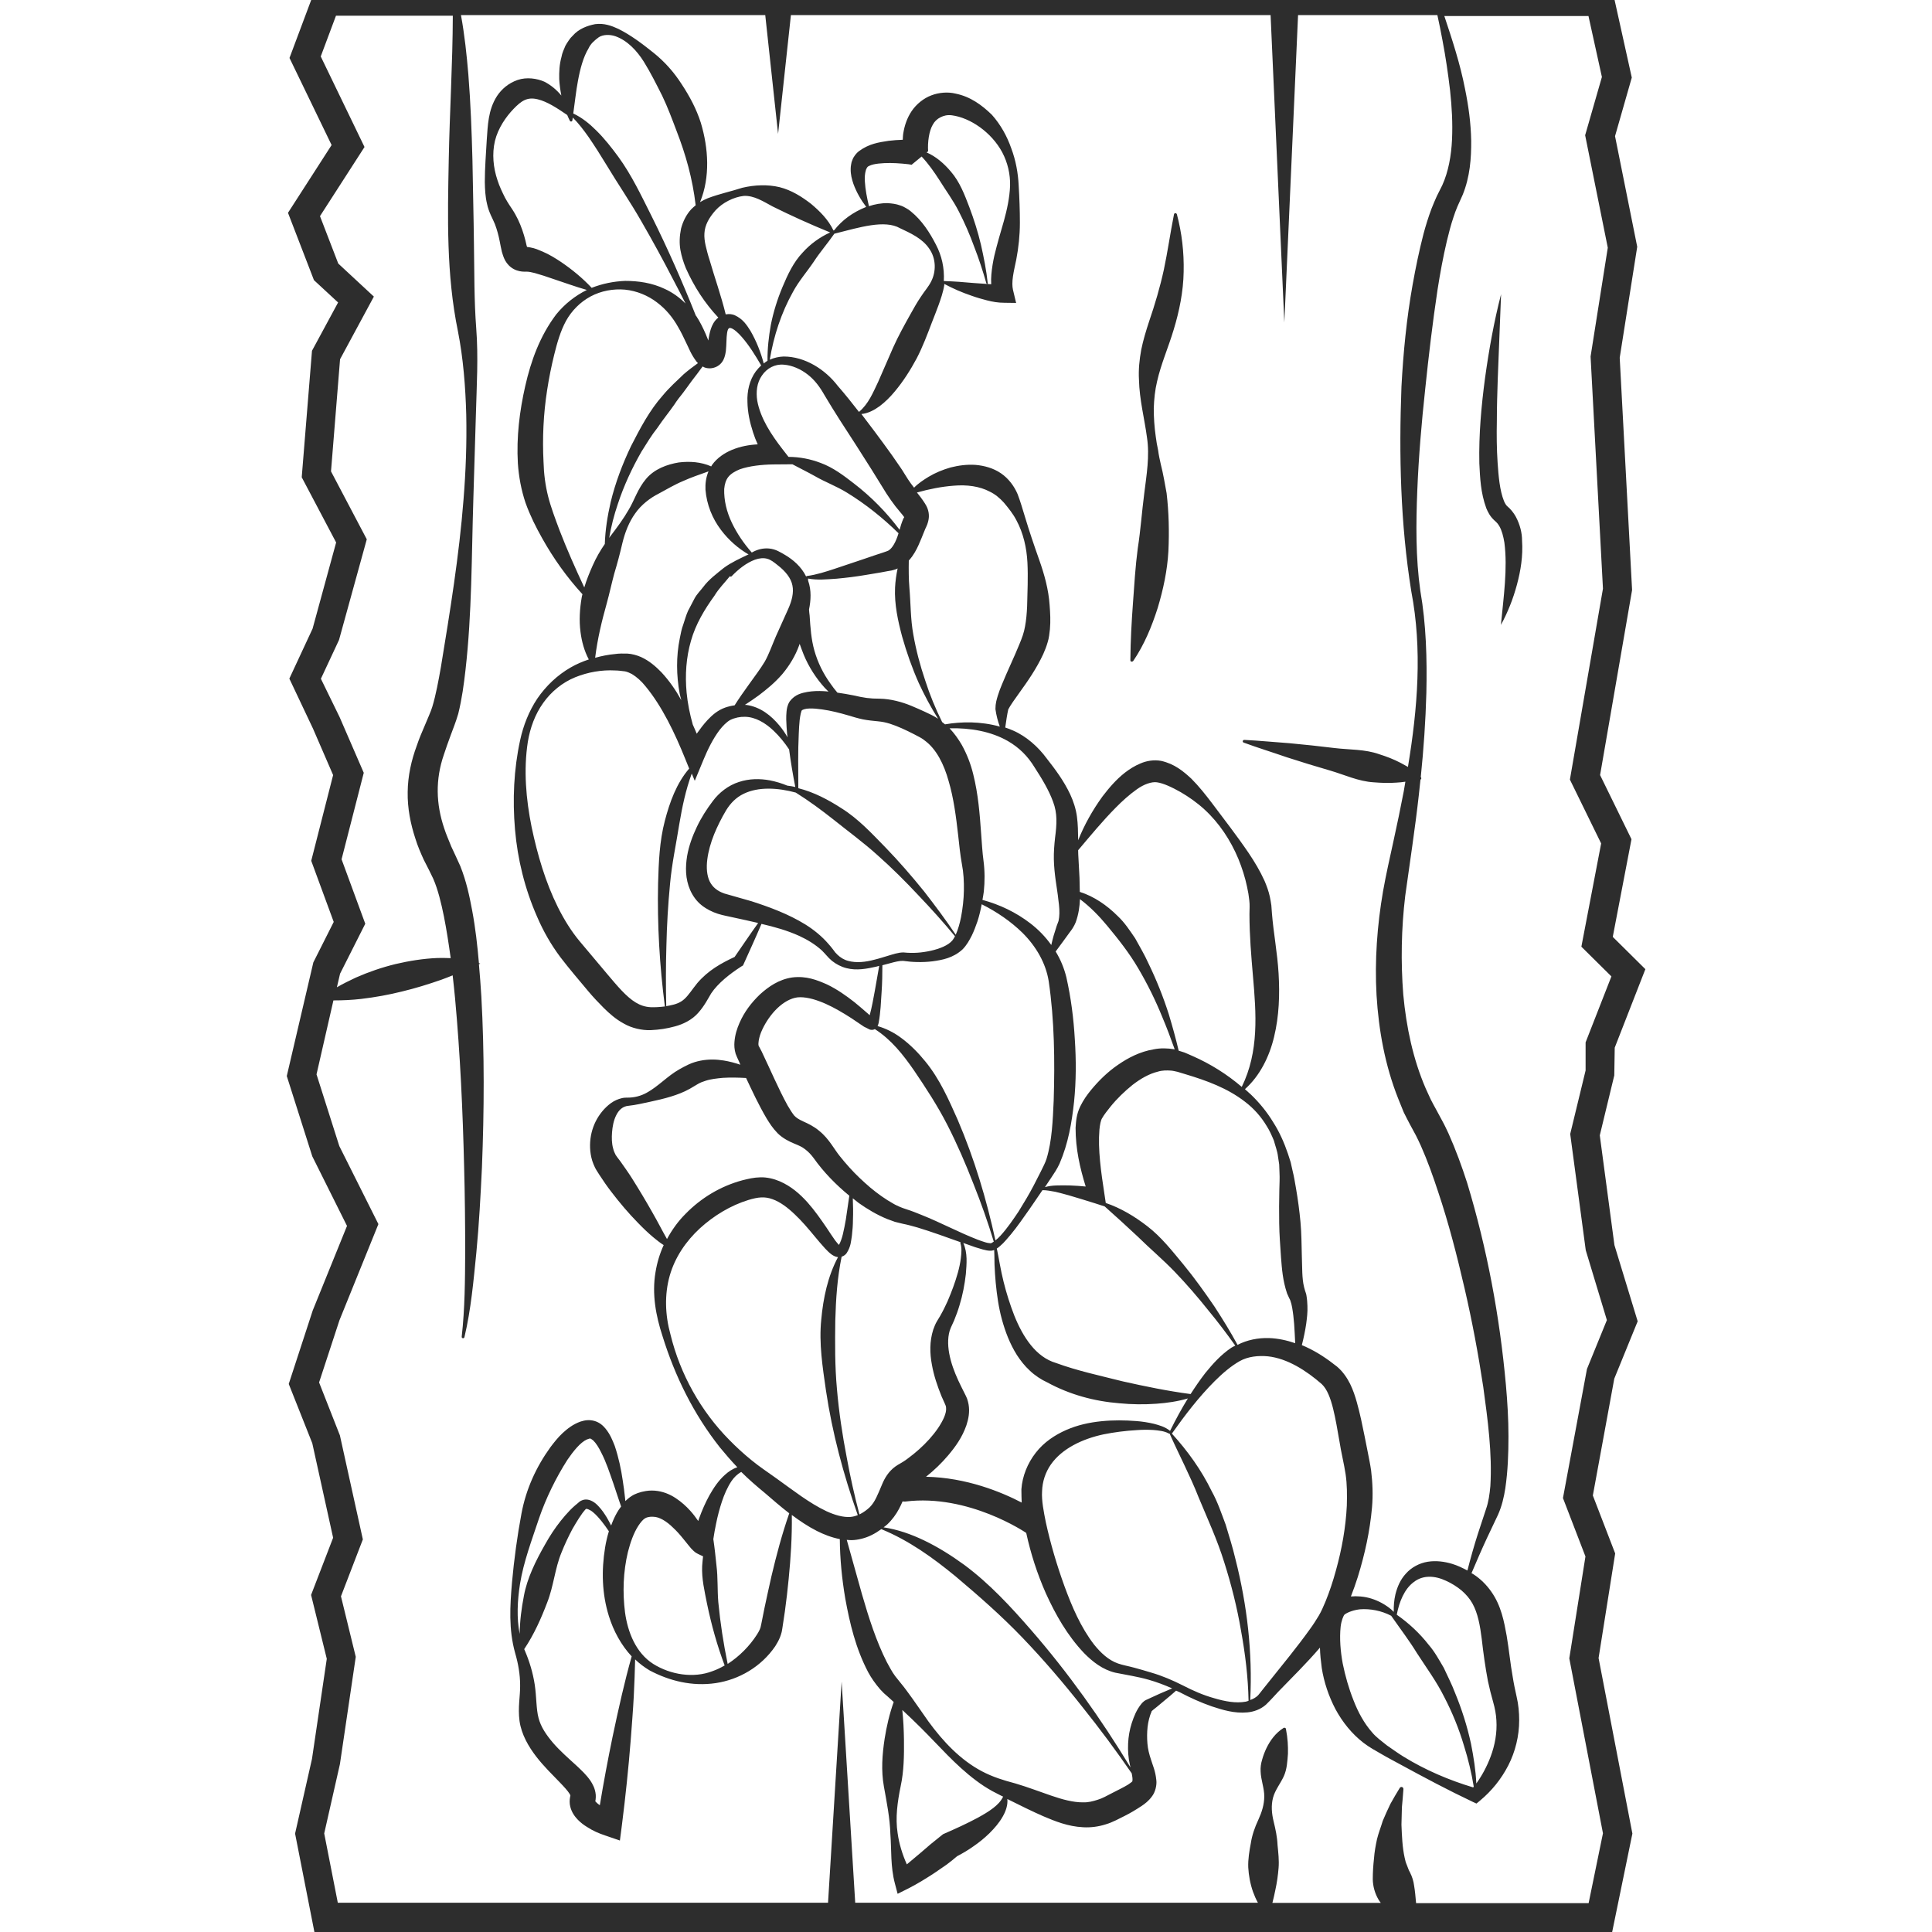<?xml version="1.0" encoding="utf-8"?>
<!-- Generator: Adobe Illustrator 24.1.2, SVG Export Plug-In . SVG Version: 6.00 Build 0)  -->
<svg version="1.1" id="Layer_1" xmlns="http://www.w3.org/2000/svg" xmlns:xlink="http://www.w3.org/1999/xlink" x="0px" y="0px"
	 viewBox="0 0 128 128" style="enable-background:new 0 0 128 128;" xml:space="preserve">
<style type="text/css">
	.st0{fill:#2D2D2D;}
</style>
<g>
	<path class="st0" d="M108.5,87.54l-1.54-5.05l-0.97-7.27l0.96-3.97l0.03-1.84l2.03-5.2l-2.16-2.14l1.24-6.47l-2.08-4.25l2.12-12.26
		l-0.82-15.39l1.16-7.35L107,9.02l1.11-3.88l-1.33-6H20.94l-1.76,4.7l2.79,5.77l-2.89,4.49l1.72,4.46l1.6,1.48l-1.73,3.2l-0.68,8.38
		l2.28,4.32l-1.56,5.71l-1.54,3.31l1.57,3.32l1.33,3.07l-1.45,5.68l1.49,4.05l-1.35,2.68L19,71.29l1.69,5.32l2.3,4.61l-2.27,5.6
		l-1.59,4.87l1.56,3.93l1.38,6.26l-1.46,3.79l1.04,4.23l-0.98,6.63l-1.12,4.95l1.28,6.52h85.98l1.34-6.52l-2.24-11.63l1.1-6.93
		l-1.48-3.84l1.42-7.74L108.5,87.54z M21.26,44.97l1.2-2.57l1.84-6.67l-2.37-4.5l0.6-7.43l2.24-4.15l-2.36-2.19l-1.21-3.14
		l2.95-4.58l-2.9-6l1.01-2.7H30c-0.01,3.19-0.21,6.37-0.27,9.58c-0.07,3.75-0.17,7.54,0.61,11.33c0.35,1.78,0.5,3.67,0.55,5.53
		c0.04,1.87-0.03,3.74-0.18,5.61c-0.29,3.73-0.9,7.45-1.5,11.11c-0.16,0.9-0.33,1.84-0.57,2.63l-0.09,0.26l-0.13,0.32l-0.27,0.64
		c-0.19,0.44-0.38,0.88-0.54,1.36c-0.35,0.94-0.59,1.99-0.6,3.06c-0.02,1.07,0.19,2.12,0.51,3.09c0.15,0.49,0.35,0.95,0.56,1.41
		c0.22,0.43,0.48,0.93,0.62,1.24c0.32,0.73,0.53,1.62,0.71,2.5c0.18,0.91,0.32,1.83,0.45,2.77c-0.3-0.01-0.6-0.02-0.88-0.01
		c-0.95,0.04-1.87,0.19-2.77,0.4c-0.9,0.22-1.78,0.52-2.64,0.9c-0.42,0.2-0.84,0.4-1.25,0.64l0.21-0.9l1.67-3.31l-1.57-4.27
		l1.47-5.73l-1.6-3.69L21.26,44.97z M105.14,90.7l-1.59,8.55l1.49,3.87l-1.07,6.75l2.23,11.59l-0.95,4.63H93.82
		c-0.04-0.43-0.07-0.8-0.13-1.15c-0.04-0.32-0.13-0.6-0.28-0.9c-0.09-0.14-0.13-0.31-0.2-0.47c-0.07-0.16-0.12-0.33-0.15-0.5
		c-0.15-0.68-0.18-1.42-0.21-2.18l0.03-1.16c0.04-0.39,0.07-0.78,0.1-1.19l0-0.01c0-0.05-0.02-0.09-0.06-0.12
		c-0.06-0.04-0.14-0.02-0.18,0.04c-0.21,0.34-0.42,0.7-0.62,1.06c-0.18,0.37-0.35,0.75-0.51,1.13c-0.12,0.4-0.28,0.8-0.38,1.21
		c-0.09,0.42-0.17,0.85-0.2,1.29c-0.05,0.44-0.08,0.9-0.08,1.37c0.01,0.47,0.14,0.94,0.39,1.36c0.04,0.07,0.09,0.13,0.14,0.2H84.3
		c0.07-0.28,0.14-0.56,0.19-0.83c0.11-0.5,0.18-0.99,0.22-1.49c0.04-0.5-0.02-1.01-0.07-1.52c-0.02-0.51-0.13-1.03-0.26-1.56
		c-0.13-0.53-0.17-1.06-0.04-1.56c0.13-0.51,0.51-0.97,0.72-1.44c0.21-0.47,0.23-0.98,0.27-1.48c0.01-0.52-0.01-1-0.13-1.62l0-0.01
		c0-0.01-0.01-0.03-0.01-0.04c-0.03-0.05-0.1-0.07-0.15-0.04c-0.54,0.34-0.89,0.84-1.13,1.33c-0.12,0.25-0.22,0.51-0.29,0.77
		c-0.08,0.26-0.12,0.53-0.1,0.8c0.02,0.55,0.25,1.12,0.24,1.64c0,0.53-0.16,1.04-0.39,1.54c-0.24,0.51-0.42,1.03-0.5,1.56
		c-0.1,0.53-0.19,1.06-0.17,1.6c0.03,0.54,0.13,1.09,0.32,1.63c0.09,0.24,0.19,0.48,0.32,0.71H56.66l-0.9-14.65l-0.9,14.65H22.38
		l-0.9-4.59l1.04-4.59l1.05-7.11l-0.98-4.01l1.45-3.77l-1.52-6.89l-1.38-3.51l1.35-4.12l2.58-6.37l-2.59-5.17l-1.51-4.75l1.12-4.9
		c0.63,0,1.25-0.03,1.85-0.1c0.92-0.11,1.81-0.27,2.69-0.49c0.88-0.21,1.75-0.48,2.61-0.78c0.25-0.09,0.5-0.19,0.75-0.29
		c0.06,0.51,0.11,1.02,0.16,1.53c0.34,3.7,0.51,7.44,0.6,11.18c0.05,1.87,0.07,3.74,0.07,5.62c-0.01,1.87-0.02,3.75-0.23,5.6l0,0.01
		c-0.01,0.05,0.03,0.09,0.07,0.1c0.05,0.01,0.1-0.02,0.11-0.07c0.44-1.85,0.6-3.73,0.79-5.61c0.18-1.88,0.28-3.76,0.37-5.64
		c0.15-3.77,0.17-7.54-0.04-11.33c-0.04-0.71-0.1-1.42-0.16-2.13c0.03-0.01,0.06-0.02,0.09-0.04c-0.03-0.01-0.06-0.02-0.09-0.03
		c-0.1-1.16-0.23-2.33-0.45-3.5c-0.18-0.96-0.38-1.91-0.78-2.92c-0.25-0.56-0.41-0.89-0.6-1.3c-0.16-0.41-0.34-0.8-0.47-1.21
		c-0.55-1.63-0.59-3.24-0.02-4.89c0.13-0.41,0.29-0.84,0.45-1.28l0.25-0.67l0.12-0.34l0.13-0.41c0.25-1.02,0.37-1.94,0.48-2.9
		c0.43-3.78,0.4-7.55,0.52-11.31l0.17-5.64c0.05-1.89,0.17-3.76,0.02-5.71c-0.14-1.83-0.12-3.68-0.15-5.54
		c-0.02-1.86-0.07-3.73-0.1-5.61c-0.05-1.88-0.12-3.76-0.27-5.64c-0.11-1.31-0.25-2.63-0.49-3.94H50.7l0.85,7.87l0.85-7.87h31.78
		l0.91,20.37l0.91-20.37h9.23c0.12,0.56,0.24,1.12,0.34,1.68c0.21,1.1,0.37,2.2,0.5,3.3c0.12,1.1,0.18,2.19,0.13,3.27
		c-0.05,1.07-0.24,2.12-0.64,3.01l-0.37,0.74c-0.12,0.28-0.25,0.56-0.35,0.83c-0.21,0.56-0.38,1.11-0.53,1.67
		c-0.29,1.12-0.52,2.24-0.72,3.36c-0.4,2.24-0.62,4.5-0.74,6.76c-0.17,4.53-0.07,9.06,0.65,13.55c0.74,3.84,0.42,7.78-0.22,11.64
		c-0.16-0.09-0.33-0.18-0.49-0.27c-0.46-0.24-0.93-0.42-1.41-0.57c-0.95-0.34-1.97-0.29-2.96-0.41c-0.99-0.12-1.99-0.23-2.98-0.32
		c-1-0.07-2-0.17-3-0.22c-0.04,0-0.08,0.02-0.1,0.06c-0.02,0.05,0.01,0.11,0.06,0.12c0.95,0.35,1.9,0.64,2.85,0.97
		c0.95,0.31,1.91,0.6,2.87,0.88c0.96,0.28,1.88,0.72,2.89,0.78c0.5,0.04,1,0.06,1.52,0.02c0.19-0.01,0.39-0.03,0.58-0.06
		c-0.04,0.22-0.07,0.43-0.11,0.65c-0.21,1.1-0.44,2.19-0.68,3.29c-0.24,1.1-0.49,2.19-0.69,3.32c-0.39,2.26-0.56,4.57-0.43,6.89
		c0.14,2.31,0.56,4.65,1.44,6.86L93,73.69c0.13,0.27,0.27,0.53,0.41,0.8l0.39,0.72c0.12,0.23,0.23,0.47,0.34,0.71
		c0.43,0.97,0.8,2,1.14,3.04c0.7,2.08,1.25,4.23,1.75,6.39c0.5,2.16,0.91,4.35,1.24,6.54c0.3,2.19,0.6,4.41,0.47,6.57
		c-0.05,0.54-0.12,1.05-0.29,1.53l-0.53,1.61c-0.26,0.81-0.49,1.63-0.7,2.45c-0.32-0.17-0.65-0.33-1.01-0.44
		c-0.5-0.15-1.06-0.23-1.62-0.14c-0.56,0.09-1.09,0.38-1.45,0.79c-0.37,0.4-0.57,0.89-0.69,1.37c-0.09,0.39-0.12,0.78-0.11,1.16
		c-0.23-0.24-0.51-0.43-0.8-0.59c-0.43-0.23-0.9-0.39-1.41-0.43c-0.21-0.02-0.42-0.02-0.63,0c0.17-0.43,0.32-0.86,0.46-1.3
		c0.46-1.49,0.8-3.02,0.94-4.61c0.07-0.8,0.04-1.61-0.06-2.43c-0.06-0.43-0.14-0.79-0.21-1.16l-0.22-1.11
		c-0.15-0.74-0.3-1.49-0.52-2.27c-0.11-0.39-0.24-0.79-0.44-1.2c-0.2-0.4-0.48-0.82-0.87-1.15c-0.67-0.53-1.31-0.96-2.07-1.31
		c-0.08-0.04-0.17-0.07-0.26-0.11c0.12-0.47,0.22-0.94,0.29-1.42c0.05-0.39,0.1-0.77,0.08-1.19c-0.01-0.21-0.02-0.42-0.06-0.65
		c-0.01-0.11-0.06-0.24-0.1-0.36c-0.03-0.1-0.04-0.14-0.06-0.22c-0.15-0.58-0.12-1.34-0.15-2.07c-0.02-0.74-0.02-1.5-0.09-2.25
		c-0.07-0.75-0.17-1.5-0.3-2.25c-0.07-0.38-0.12-0.74-0.22-1.13l-0.13-0.58l-0.18-0.56c-0.25-0.74-0.57-1.46-0.99-2.11
		c-0.4-0.66-0.9-1.27-1.46-1.81c-0.13-0.12-0.27-0.24-0.4-0.36c0.99-0.88,1.62-2.16,1.93-3.46c0.34-1.4,0.38-2.82,0.3-4.2
		c-0.08-1.37-0.34-2.71-0.44-3.98l-0.04-0.54c-0.03-0.19-0.06-0.39-0.1-0.57c-0.08-0.37-0.21-0.72-0.35-1.05
		c-0.3-0.66-0.66-1.26-1.05-1.84c-0.78-1.15-1.61-2.21-2.44-3.32c-0.42-0.55-0.85-1.1-1.36-1.61c-0.53-0.49-1.11-0.98-2-1.18
		c-0.49-0.09-0.98,0-1.37,0.17c-0.39,0.16-0.73,0.38-1.03,0.61c-0.6,0.47-1.06,1.02-1.49,1.58c-0.66,0.91-1.2,1.88-1.61,2.9
		c0-0.04,0-0.07,0-0.12c-0.01-0.45-0.01-0.93-0.08-1.45c-0.07-0.52-0.24-1.03-0.45-1.48c-0.43-0.91-0.99-1.65-1.56-2.38
		c-0.55-0.75-1.34-1.46-2.22-1.84c-0.17-0.08-0.35-0.14-0.52-0.2c0.06-0.42,0.12-0.85,0.2-1.2c0.06-0.11,0.18-0.32,0.31-0.5
		l0.41-0.58c0.57-0.79,1.15-1.62,1.6-2.59c0.11-0.25,0.21-0.5,0.29-0.78c0.09-0.28,0.12-0.59,0.15-0.86
		c0.05-0.56,0.02-1.08-0.02-1.6c-0.07-1.04-0.35-2.04-0.69-3c-0.34-0.96-0.66-1.9-0.95-2.87c-0.15-0.49-0.29-0.98-0.48-1.48
		c-0.22-0.52-0.59-1.03-1.1-1.38c-0.51-0.35-1.11-0.51-1.69-0.56c-0.58-0.04-1.13,0.04-1.65,0.17c-0.52,0.15-1.01,0.35-1.46,0.62
		c-0.34,0.21-0.68,0.43-0.96,0.72c-0.14-0.18-0.28-0.36-0.4-0.55l-0.24-0.38c-0.09-0.15-0.18-0.29-0.27-0.42l-0.56-0.81
		c-0.38-0.53-0.76-1.05-1.15-1.57c-0.29-0.39-0.58-0.77-0.87-1.15c0.44-0.04,0.85-0.26,1.21-0.52c0.37-0.28,0.7-0.61,0.99-0.96
		c0.58-0.69,1.05-1.44,1.46-2.2c0.4-0.77,0.7-1.57,1-2.36c0.15-0.39,0.31-0.78,0.45-1.17c0.13-0.36,0.31-0.87,0.38-1.33
		c0-0.03,0-0.05,0-0.08c0.58,0.31,1.18,0.57,1.8,0.78c0.33,0.12,0.68,0.22,1.03,0.31c0.36,0.09,0.71,0.16,1.17,0.16l0.76,0.01
		l-0.21-0.88c-0.05-0.22-0.05-0.52,0-0.87c0.05-0.35,0.14-0.73,0.22-1.12c0.15-0.78,0.24-1.61,0.24-2.44c0-0.83-0.03-1.65-0.08-2.47
		c-0.04-0.83-0.19-1.66-0.49-2.46c-0.28-0.8-0.7-1.57-1.29-2.23C65.06,6.97,64.3,6.4,63.3,6.2c-0.48-0.12-1.09-0.08-1.6,0.12
		c-0.51,0.19-0.99,0.58-1.3,1.04c-0.31,0.46-0.47,0.96-0.55,1.44c-0.03,0.16-0.03,0.31-0.04,0.46c-0.31,0.01-0.62,0.03-0.94,0.07
		c-0.63,0.1-1.28,0.18-1.97,0.69c-0.16,0.12-0.35,0.36-0.42,0.56c-0.05,0.11-0.08,0.21-0.09,0.31c-0.02,0.1-0.03,0.2-0.03,0.29
		c-0.01,0.38,0.08,0.7,0.18,1c0.21,0.57,0.5,1.07,0.85,1.53c-0.01,0-0.02,0.01-0.03,0.01c-0.84,0.34-1.55,0.84-2.09,1.53
		c-0.02,0.01-0.03,0.02-0.05,0.02c-0.35-0.73-0.9-1.27-1.48-1.76c-0.62-0.48-1.3-0.91-2.09-1.11c-0.79-0.19-1.67-0.15-2.47,0.04
		c-0.77,0.25-1.48,0.39-2.28,0.69c-0.17,0.07-0.35,0.16-0.52,0.26c0.68-1.65,0.56-3.57,0.05-5.26c-0.29-0.91-0.74-1.75-1.26-2.54
		c-0.51-0.8-1.14-1.51-1.88-2.1c-0.74-0.59-1.47-1.15-2.33-1.58c-0.43-0.2-0.94-0.39-1.53-0.31c-0.53,0.1-1.1,0.32-1.48,0.76
		c-0.11,0.1-0.2,0.21-0.27,0.32c-0.08,0.11-0.15,0.23-0.22,0.35c-0.1,0.24-0.22,0.49-0.26,0.74c-0.14,0.5-0.16,0.99-0.15,1.47
		c0.02,0.37,0.07,0.73,0.14,1.09c-0.3-0.36-0.66-0.68-1.13-0.92C35.58,5.2,34.9,5.09,34.29,5.3c-0.61,0.21-1.06,0.61-1.36,1.06
		c-0.6,0.93-0.61,1.97-0.68,2.89c-0.05,0.93-0.13,1.84-0.13,2.81c0.01,0.48,0.03,0.97,0.15,1.46c0.05,0.25,0.14,0.49,0.25,0.74
		l0.15,0.32l0.12,0.27c0.14,0.37,0.24,0.74,0.32,1.15c0.04,0.21,0.08,0.42,0.14,0.68c0.04,0.13,0.08,0.28,0.16,0.46
		c0.08,0.18,0.22,0.4,0.46,0.58c0.24,0.18,0.51,0.25,0.71,0.27C34.68,18,34.78,18,34.86,18c0.02,0,0.04,0,0.07,0
		c0.11,0,0.31,0.04,0.5,0.09c0.39,0.11,0.8,0.24,1.22,0.39c0.73,0.24,1.46,0.51,2.23,0.73c-0.77,0.38-1.47,0.93-2.03,1.62
		c-1.08,1.43-1.67,3.07-2.05,4.74c-0.38,1.67-0.59,3.39-0.49,5.13c0.06,0.87,0.22,1.76,0.51,2.62c0.31,0.86,0.68,1.59,1.1,2.34
		c0.75,1.34,1.64,2.59,2.67,3.71c-0.02,0.07-0.04,0.14-0.05,0.21c-0.13,0.75-0.18,1.52-0.08,2.29c0.08,0.63,0.25,1.26,0.55,1.82
		c-0.42,0.14-0.82,0.31-1.2,0.53c-0.89,0.51-1.64,1.23-2.21,2.06c-0.56,0.84-0.93,1.79-1.14,2.76c-0.42,1.93-0.51,3.93-0.34,5.91
		c0.17,1.98,0.65,3.94,1.47,5.8c0.4,0.93,0.91,1.83,1.54,2.67c0.61,0.8,1.22,1.5,1.86,2.27c0.32,0.38,0.66,0.74,1.03,1.11
		c0.37,0.36,0.78,0.73,1.32,1.02c0.52,0.3,1.19,0.45,1.77,0.43c0.6-0.03,1.06-0.1,1.61-0.25c0.53-0.14,1.14-0.43,1.55-0.91
		c0.4-0.45,0.64-0.93,0.85-1.28c0.45-0.67,1.22-1.28,1.98-1.77l0.13-0.08l0.03-0.07c0.4-0.89,0.81-1.78,1.19-2.68
		c0.87,0.2,1.72,0.44,2.51,0.8c0.54,0.25,1.05,0.56,1.49,0.96c0.11,0.1,0.2,0.22,0.3,0.32c0.11,0.13,0.24,0.26,0.37,0.37
		c0.28,0.22,0.6,0.39,0.95,0.48c0.69,0.18,1.37,0.04,2-0.1c0.06-0.02,0.12-0.03,0.18-0.05l-0.29,1.65c-0.1,0.54-0.2,1.11-0.34,1.62
		l-0.23-0.2c-0.26-0.23-0.52-0.45-0.79-0.67c-0.55-0.43-1.13-0.84-1.79-1.16c-0.67-0.3-1.4-0.59-2.33-0.47
		c-0.88,0.13-1.57,0.61-2.14,1.13c-0.56,0.54-1.03,1.15-1.35,1.89c-0.16,0.37-0.29,0.76-0.33,1.24c-0.02,0.24-0.01,0.5,0.08,0.8
		c0.03,0.07,0.06,0.15,0.09,0.22l0.05,0.11l0.1,0.22c0.02,0.06,0.05,0.11,0.07,0.17c-0.36-0.12-0.73-0.22-1.11-0.28
		c-0.49-0.08-1-0.09-1.52,0.01c-0.26,0.05-0.53,0.13-0.79,0.25l-0.34,0.17c-0.1,0.05-0.2,0.11-0.29,0.16
		c-0.78,0.44-1.39,1.13-2.16,1.55c-0.38,0.21-0.81,0.32-1.23,0.32c-0.09,0-0.26,0-0.39,0.03c-0.14,0.03-0.27,0.08-0.39,0.13
		c-0.25,0.11-0.47,0.28-0.66,0.46c-0.77,0.74-1.17,1.8-1.06,2.93c0.03,0.28,0.09,0.57,0.21,0.86c0.06,0.14,0.12,0.28,0.21,0.42
		l0.19,0.3c0.25,0.38,0.5,0.75,0.78,1.11c0.55,0.72,1.14,1.42,1.78,2.07c0.32,0.33,0.65,0.65,1.01,0.95
		c0.22,0.18,0.44,0.36,0.68,0.51c-0.26,0.57-0.44,1.17-0.54,1.79c-0.25,1.46,0.03,2.92,0.46,4.23c0.82,2.65,2.06,5.18,3.81,7.39
		c0.37,0.45,0.75,0.89,1.15,1.31c-0.31,0.1-0.59,0.29-0.82,0.5c-0.44,0.39-0.75,0.87-1.03,1.36c-0.27,0.49-0.49,1-0.68,1.52
		c-0.02,0.06-0.04,0.12-0.06,0.18c-0.16-0.23-0.33-0.46-0.53-0.68c-0.27-0.3-0.59-0.59-0.97-0.84c-0.38-0.25-0.85-0.45-1.38-0.49
		c-0.26-0.02-0.52,0-0.77,0.06c-0.13,0.02-0.24,0.07-0.36,0.1c-0.14,0.05-0.29,0.12-0.41,0.2c-0.16,0.1-0.29,0.22-0.41,0.33
		l-0.02-0.21c-0.04-0.38-0.09-0.76-0.15-1.14c-0.11-0.76-0.27-1.52-0.53-2.3c-0.15-0.38-0.3-0.77-0.62-1.16
		c-0.16-0.19-0.38-0.4-0.73-0.5c-0.37-0.1-0.64-0.04-0.91,0.04c-0.51,0.18-0.87,0.47-1.19,0.76c-0.32,0.3-0.57,0.62-0.82,0.95
		c-0.95,1.32-1.61,2.78-1.91,4.38c-0.28,1.49-0.49,3.04-0.63,4.58c-0.13,1.53-0.23,3.1,0.21,4.67c0.21,0.72,0.33,1.43,0.33,2.14
		c0.01,0.71-0.16,1.45-0.04,2.36c0.13,0.91,0.61,1.71,1.1,2.35c0.5,0.65,1.09,1.22,1.6,1.75c0.25,0.26,0.5,0.53,0.62,0.73
		c0.03,0.04,0.04,0.08,0.05,0.11l-0.02,0.09c-0.04,0.21-0.04,0.44,0.01,0.64c0.1,0.41,0.32,0.68,0.51,0.88
		c0.2,0.2,0.4,0.35,0.6,0.47c0.4,0.26,0.77,0.42,1.22,0.57l0.96,0.33l0.13-1c0.24-1.89,0.44-3.8,0.59-5.7
		c0.07-0.95,0.15-1.91,0.2-2.87c0.04-0.81,0.07-1.62,0.09-2.43c0.29,0.28,0.61,0.52,0.96,0.73c1.32,0.7,2.82,1.07,4.38,0.84
		c1.54-0.23,3.01-1.08,3.94-2.44c0.11-0.18,0.22-0.36,0.31-0.58c0.04-0.11,0.09-0.23,0.12-0.37c0.03-0.13,0.03-0.19,0.05-0.29
		l0.16-1.07c0.1-0.71,0.18-1.43,0.25-2.14c0.14-1.41,0.23-2.82,0.21-4.25c0.51,0.38,1.05,0.75,1.66,1.06
		c0.46,0.23,0.96,0.43,1.52,0.54c0.01,1.32,0.14,2.63,0.36,3.93c0.3,1.65,0.69,3.31,1.52,4.89c0.21,0.39,0.48,0.77,0.79,1.13
		l0.25,0.26l0.23,0.2c0.14,0.12,0.28,0.25,0.42,0.38c-0.28,0.79-0.47,1.61-0.6,2.43c-0.16,1.05-0.24,2.11-0.05,3.17
		c0.19,1.06,0.4,2.1,0.43,3.16c0.08,1.05,0,2.14,0.3,3.27l0.18,0.68l0.76-0.38c0.58-0.3,1.13-0.64,1.68-1l0.8-0.55
		c0.24-0.18,0.47-0.36,0.7-0.56c0.38-0.2,0.72-0.4,1.06-0.64c0.38-0.26,0.74-0.55,1.08-0.88c0.33-0.33,0.65-0.69,0.89-1.12
		c0.19-0.33,0.34-0.75,0.3-1.15l0.14,0.07c0.73,0.36,1.46,0.73,2.24,1.07c0.78,0.33,1.63,0.68,2.64,0.73
		c0.5,0.03,1.02-0.04,1.49-0.19c0.48-0.14,0.91-0.39,1.26-0.56c0.38-0.19,0.73-0.4,1.14-0.67c0.2-0.14,0.43-0.3,0.66-0.61
		c0.24-0.3,0.34-0.78,0.3-1.09c-0.06-0.62-0.24-0.98-0.36-1.38c-0.11-0.33-0.2-0.67-0.23-1.04c-0.03-0.36-0.03-0.73,0.01-1.1
		c0.04-0.36,0.14-0.75,0.26-1.01c-0.03-0.04,0.21-0.2,0.35-0.32l0.48-0.4c0.27-0.22,0.54-0.45,0.8-0.68
		c0.08,0.04,0.17,0.07,0.25,0.11c0.66,0.35,1.39,0.68,2.11,0.93c0.73,0.24,1.5,0.48,2.36,0.4c0.43-0.04,0.88-0.2,1.23-0.51
		l0.24-0.24l0.19-0.2l0.38-0.41c0.92-0.95,1.88-1.89,2.77-2.93c0.01,0.45,0.06,0.9,0.12,1.35c0.15,0.95,0.46,1.87,0.91,2.73
		c0.46,0.85,1.08,1.63,1.86,2.23c0.4,0.31,0.81,0.52,1.2,0.75c0.39,0.23,0.8,0.44,1.2,0.66c1.6,0.87,3.19,1.72,4.86,2.51l0.22,0.1
		l0.23-0.19c0.79-0.66,1.41-1.43,1.88-2.34c0.46-0.9,0.72-1.94,0.72-2.99c0-0.52-0.05-1.05-0.17-1.56c-0.1-0.45-0.19-0.87-0.26-1.32
		c-0.16-0.88-0.24-1.78-0.4-2.72c-0.17-0.93-0.36-1.99-1.02-2.92c-0.32-0.46-0.73-0.86-1.18-1.15c-0.04-0.03-0.09-0.05-0.13-0.07
		c0.34-0.8,0.68-1.59,1.04-2.36l0.72-1.52c0.25-0.56,0.39-1.16,0.48-1.74c0.17-1.16,0.21-2.31,0.21-3.45c0-1.14-0.07-2.28-0.17-3.41
		c-0.41-4.53-1.24-9-2.57-13.39c-0.35-1.09-0.75-2.18-1.23-3.26c-0.13-0.27-0.25-0.54-0.4-0.81l-0.41-0.76
		c-0.12-0.23-0.26-0.46-0.37-0.69l-0.33-0.72c-0.84-1.94-1.29-4.07-1.49-6.23c-0.17-2.16-0.13-4.37,0.13-6.54
		c0.3-2.18,0.65-4.43,0.9-6.67c0.04-0.34,0.07-0.68,0.11-1.03c0.01-0.01,0.02-0.01,0.03-0.02c0.04-0.04,0.03-0.11-0.01-0.15
		c0.19-1.85,0.32-3.71,0.37-5.57c0.05-2.26-0.01-4.54-0.4-6.77c-0.31-2.19-0.29-4.44-0.2-6.66c0.09-2.23,0.28-4.45,0.52-6.67
		c0.23-2.21,0.49-4.42,0.82-6.61c0.17-1.09,0.37-2.18,0.62-3.24c0.13-0.53,0.26-1.05,0.43-1.55c0.08-0.26,0.17-0.49,0.27-0.73
		l0.35-0.78c0.48-1.19,0.57-2.41,0.56-3.58c-0.02-1.17-0.18-2.32-0.41-3.44c-0.32-1.65-0.85-3.26-1.37-4.82h9.55l0.89,4.04
		l-1.11,3.86l1.5,7.45l-1.14,7.21l0.82,15.38l-2.19,12.65l2.07,4.23l-1.31,6.84l1.99,1.97l-1.71,4.37v1.86l-1.02,4.21l1.03,7.7
		l1.4,4.63L105.14,90.7z M81.85,103.29c-0.18-0.77-0.42-1.53-0.65-2.29c-0.28-0.74-0.53-1.5-0.92-2.2c-0.68-1.4-1.6-2.68-2.64-3.82
		c0.87-1.23,1.79-2.43,2.83-3.47c0.52-0.52,1.08-1,1.66-1.33c0.55-0.31,1.23-0.38,1.87-0.32c1.3,0.14,2.55,0.95,3.57,1.84
		c0.36,0.34,0.58,0.94,0.75,1.62c0.17,0.68,0.29,1.42,0.42,2.16c0.06,0.37,0.13,0.75,0.21,1.12c0.08,0.37,0.15,0.76,0.2,1.07
		c0.1,0.67,0.1,1.37,0.08,2.09c-0.07,1.43-0.33,2.88-0.72,4.28c-0.19,0.7-0.42,1.4-0.69,2.06c-0.14,0.33-0.27,0.64-0.44,0.93
		c-0.18,0.3-0.37,0.6-0.59,0.9c-0.85,1.19-1.81,2.35-2.76,3.54l-0.36,0.45l-0.18,0.23l-0.14,0.17c-0.14,0.14-0.32,0.24-0.52,0.31
		C82.99,109.51,82.63,106.35,81.85,103.29z M59.89,115.27c-0.01-0.66-0.04-1.31-0.11-1.98c0.42,0.39,0.83,0.78,1.24,1.19
		c1.18,1.17,2.26,2.45,3.64,3.48c0.34,0.26,0.71,0.5,1.09,0.71l0.58,0.3l0.13,0.06c-0.15,0.32-0.39,0.55-0.66,0.76
		c-0.31,0.24-0.66,0.44-1.02,0.64c-0.36,0.19-0.73,0.38-1.1,0.55c-0.37,0.17-0.76,0.35-1.11,0.5l-0.09,0.04l-0.1,0.08l-0.72,0.58
		l-0.71,0.61c-0.29,0.25-0.58,0.49-0.87,0.73c-0.29-0.65-0.51-1.35-0.61-2.07c-0.16-1.02-0.01-2.07,0.2-3.1
		C59.89,117.33,59.9,116.3,59.89,115.27z M66.14,117.82c-0.37-0.13-0.73-0.28-1.09-0.47c-1.42-0.75-2.57-1.97-3.54-3.3
		c-0.48-0.67-0.94-1.37-1.45-2.05c-0.12-0.17-0.26-0.34-0.39-0.5l-0.36-0.45c-0.21-0.28-0.38-0.61-0.56-0.94
		c-0.69-1.36-1.19-2.92-1.64-4.48l-1.01-3.61c0.11,0.01,0.21,0.02,0.32,0.02c0.44-0.01,0.93-0.14,1.31-0.33
		c0.23-0.11,0.45-0.25,0.66-0.4c1.83,0.75,3.41,1.89,4.91,3.12c1.53,1.29,3.04,2.61,4.44,4.07c1.4,1.46,2.72,3,3.97,4.59
		c1.14,1.42,2.23,2.89,3.27,4.4c0.04,0.19,0.06,0.36,0.05,0.47c-0.02,0.1-0.01,0.05-0.03,0.08c-0.02,0.02-0.13,0.11-0.27,0.2
		c-0.29,0.18-0.66,0.35-1.02,0.54c-0.39,0.2-0.68,0.37-0.99,0.46c-0.31,0.1-0.62,0.18-0.95,0.17c-0.65,0.01-1.39-0.19-2.14-0.45
		c-0.76-0.26-1.54-0.56-2.35-0.8l-0.61-0.17L66.14,117.82z M39.12,117.98c-0.3-0.43-0.61-0.7-0.89-0.97c-0.58-0.53-1.12-1-1.58-1.53
		c-0.46-0.54-0.82-1.07-0.97-1.66c-0.16-0.59-0.13-1.39-0.25-2.19c-0.12-0.8-0.36-1.59-0.67-2.3c-0.01-0.02-0.02-0.05-0.03-0.07
		c0.66-0.99,1.12-2.03,1.52-3.08c0.44-1.12,0.51-2.26,0.95-3.32c0.21-0.53,0.45-1.04,0.72-1.55c0.14-0.25,0.29-0.49,0.44-0.73
		c0.08-0.12,0.16-0.23,0.24-0.35c0.09-0.11,0.19-0.24,0.2-0.24c0.02-0.07,0.28,0.02,0.48,0.19c0.21,0.17,0.4,0.39,0.58,0.61
		c0.17,0.21,0.33,0.44,0.48,0.66c-0.11,0.36-0.19,0.71-0.25,1.07c-0.25,1.53-0.21,3.08,0.25,4.55c0.3,0.97,0.81,1.92,1.51,2.67
		c-0.24,0.85-0.45,1.69-0.65,2.54c-0.22,0.93-0.42,1.87-0.62,2.81c-0.31,1.5-0.59,3-0.84,4.51c-0.15-0.1-0.26-0.21-0.3-0.26
		l0.02-0.11c0.01-0.11,0.02-0.22,0.01-0.32C39.43,118.48,39.26,118.2,39.12,117.98z M39.42,119.4
		C39.42,119.39,39.41,119.43,39.42,119.4C39.42,119.4,39.42,119.4,39.42,119.4z M34.71,105.73c-0.16,0.82-0.27,1.66-0.28,2.52
		c-0.21-1.06-0.15-2.21,0.02-3.3c0.24-1.49,0.78-2.9,1.26-4.35c0.46-1.34,1.12-2.69,1.88-3.88c0.39-0.57,0.86-1.16,1.29-1.35
		c0.24-0.07,0.18-0.12,0.42,0.06c0.19,0.18,0.38,0.49,0.53,0.8c0.33,0.63,0.56,1.35,0.81,2.06l0.36,1.08
		c0.05,0.14,0.1,0.29,0.15,0.44c-0.11,0.14-0.2,0.28-0.28,0.42c-0.16,0.28-0.28,0.56-0.38,0.84c-0.09-0.17-0.18-0.35-0.28-0.52
		c-0.16-0.26-0.33-0.52-0.56-0.76c-0.11-0.12-0.24-0.24-0.41-0.33c-0.16-0.09-0.43-0.17-0.68-0.06c-0.12,0.04-0.23,0.14-0.28,0.19
		l-0.18,0.15c-0.12,0.1-0.23,0.21-0.34,0.32c-0.22,0.23-0.42,0.46-0.61,0.7c-0.39,0.49-0.73,1.01-1.03,1.55
		C35.49,103.41,34.92,104.57,34.71,105.73z M41.41,106.83c-0.17-1.33-0.12-2.71,0.19-4c0.16-0.63,0.38-1.26,0.69-1.74
		c0.15-0.23,0.32-0.43,0.45-0.5c0.03-0.02,0.05-0.03,0.08-0.04c0.05-0.01,0.1-0.04,0.16-0.04c0.1-0.03,0.2-0.02,0.3-0.02
		c0.39,0,0.88,0.29,1.32,0.73c0.23,0.21,0.45,0.46,0.66,0.72l0.34,0.42l0.19,0.23l0.14,0.14c0.06,0.05,0.12,0.13,0.33,0.23
		l0.32,0.15c-0.03,0.21-0.04,0.43-0.06,0.64c-0.04,0.85,0.16,1.67,0.32,2.49c0.29,1.4,0.67,2.77,1.17,4.1
		c-0.26,0.15-0.52,0.28-0.81,0.38c-1.25,0.48-2.77,0.24-3.92-0.48C42.13,109.51,41.59,108.14,41.41,106.83z M47.59,106.15
		c-0.07-0.81-0.02-1.62-0.12-2.41c-0.06-0.58-0.12-1.17-0.21-1.77c0.05-0.34,0.11-0.68,0.18-1.01c0.1-0.5,0.23-1,0.39-1.48
		c0.16-0.48,0.36-0.94,0.63-1.35c0.17-0.25,0.39-0.47,0.65-0.61c0.49,0.49,1.06,0.98,1.56,1.39c0.52,0.45,1.05,0.91,1.62,1.35
		c0,0,0,0,0,0c-0.48,1.38-0.85,2.77-1.18,4.17c-0.16,0.7-0.31,1.4-0.46,2.1l-0.21,1.05c-0.02,0.08-0.04,0.19-0.05,0.23
		c-0.01,0.03-0.03,0.08-0.05,0.14c-0.05,0.11-0.12,0.24-0.2,0.36c-0.47,0.73-1.14,1.42-1.93,1.93
		C47.93,108.88,47.72,107.52,47.59,106.15z M51.43,97.94c-0.58-0.42-1.11-0.76-1.63-1.19c-0.52-0.42-1.01-0.87-1.48-1.35
		c-1.89-1.91-3.26-4.36-3.9-6.99c-0.36-1.3-0.4-2.65-0.05-3.89c0.35-1.23,1.08-2.29,2-3.14c0.92-0.84,2.04-1.52,3.22-1.88
		c0.63-0.19,1.07-0.24,1.59-0.05c0.51,0.18,1.01,0.56,1.47,1c0.47,0.44,0.9,0.95,1.33,1.47c0.22,0.26,0.44,0.53,0.69,0.8
		c0.13,0.13,0.25,0.27,0.45,0.41c0.1,0.06,0.2,0.13,0.4,0.16c-0.68,1.27-0.98,2.72-1.11,4.14c-0.16,1.58,0.09,3.14,0.31,4.68
		c0.42,2.83,1.16,5.59,2.11,8.27c-0.15,0.06-0.29,0.1-0.47,0.12c-0.48,0.04-1.05-0.12-1.61-0.38
		C53.61,99.58,52.55,98.74,51.43,97.94z M57.58,68.19c0.04,0.02,0.06,0.03,0.13,0.04c0.06,0.01,0.14,0,0.21-0.03
		c0.02-0.01,0.03-0.02,0.04-0.02c1.09,0.7,1.87,1.69,2.59,2.73c0.78,1.15,1.56,2.34,2.21,3.61c0.65,1.27,1.22,2.59,1.74,3.93
		c0.5,1.25,0.95,2.52,1.34,3.81c-0.08,0.06-0.17,0.11-0.21,0.11c-0.08,0-0.25-0.03-0.4-0.08c-0.15-0.05-0.31-0.1-0.46-0.16
		c-1.24-0.48-2.44-1.13-3.72-1.64c-0.32-0.13-0.64-0.26-0.99-0.37c-0.19-0.06-0.29-0.1-0.44-0.16c-0.14-0.07-0.28-0.12-0.41-0.2
		c-0.54-0.3-1.06-0.67-1.55-1.08c-0.49-0.42-0.96-0.86-1.39-1.34c-0.22-0.24-0.42-0.48-0.62-0.73c-0.1-0.12-0.19-0.25-0.28-0.38
		l-0.29-0.42c-0.22-0.31-0.48-0.63-0.82-0.9c-0.33-0.28-0.74-0.48-1.04-0.61c-0.3-0.14-0.46-0.24-0.6-0.39
		c-0.11-0.13-0.29-0.41-0.44-0.67c-0.61-1.11-1.13-2.35-1.72-3.58l-0.12-0.23l-0.06-0.11c0,0,0-0.01-0.01-0.01
		c-0.01-0.02-0.03-0.1-0.02-0.2c0.01-0.2,0.07-0.46,0.17-0.71c0.21-0.51,0.53-1.02,0.92-1.44c0.39-0.42,0.86-0.74,1.32-0.85
		c0.42-0.11,1.05,0.01,1.61,0.22c0.58,0.21,1.15,0.52,1.71,0.86c0.28,0.17,0.56,0.35,0.83,0.54l0.43,0.29
		C57.38,68.08,57.43,68.12,57.58,68.19z M57.51,67.63C57.51,67.63,57.5,67.64,57.51,67.63C57.51,67.63,57.51,67.63,57.51,67.63
		C57.51,67.63,57.51,67.63,57.51,67.63z M44.05,66.68c-0.32,0.04-0.66,0.06-0.93,0.05c-0.38-0.02-0.68-0.12-1-0.31
		c-0.63-0.38-1.24-1.12-1.85-1.84l-1.85-2.2c-0.57-0.68-1.05-1.46-1.46-2.28c-0.82-1.65-1.35-3.46-1.74-5.31
		c-0.37-1.84-0.54-3.77-0.25-5.64c0.15-0.92,0.48-1.83,1.02-2.58c0.53-0.75,1.28-1.36,2.12-1.7c0.84-0.34,1.76-0.5,2.65-0.45
		c0.22,0,0.45,0.04,0.65,0.06c0.15,0.03,0.31,0.1,0.46,0.18c0.31,0.19,0.62,0.46,0.89,0.8c1.11,1.34,1.95,3.11,2.64,4.82l0.26,0.64
		c-0.84,0.97-1.29,2.23-1.61,3.45c-0.36,1.37-0.41,2.77-0.45,4.16C43.54,61.27,43.7,63.98,44.05,66.68z M34.72,15.6
		c-0.14-0.47-0.33-0.96-0.58-1.4c-0.06-0.11-0.13-0.22-0.2-0.33l-0.18-0.27c-0.1-0.15-0.2-0.32-0.3-0.5
		c-0.18-0.36-0.37-0.75-0.5-1.16c-0.28-0.83-0.37-1.74-0.17-2.6c0.21-0.86,0.74-1.61,1.23-2.12c0.53-0.55,0.91-0.81,1.61-0.64
		c0.62,0.15,1.28,0.58,1.95,1.04c0.06,0.13,0.11,0.27,0.18,0.39c0.01,0.02,0.03,0.04,0.06,0.04c0.05,0.01,0.09-0.02,0.1-0.07l0,0
		c0.01-0.06,0.02-0.12,0.03-0.19c0.39,0.39,0.72,0.83,1.04,1.28c0.41,0.6,0.8,1.21,1.18,1.84c0.75,1.25,1.59,2.47,2.32,3.75
		c0.74,1.28,1.45,2.58,2.13,3.9c0.27,0.51,0.54,1.03,0.8,1.55c-0.4-0.4-0.87-0.74-1.38-0.97c-0.84-0.4-1.74-0.53-2.62-0.53
		c-0.76,0.03-1.51,0.18-2.22,0.46c-0.61-0.65-1.28-1.2-2.01-1.7c-0.39-0.26-0.79-0.51-1.26-0.71c-0.24-0.1-0.47-0.21-0.81-0.27
		l-0.2-0.03c-0.01-0.03-0.03-0.07-0.04-0.13C34.84,16.06,34.79,15.83,34.72,15.6z M45.08,16.57c0.08,0.44,0.21,0.83,0.36,1.2
		c0.55,1.23,1.25,2.31,2.15,3.27c-0.28,0.22-0.41,0.51-0.49,0.74c-0.09,0.28-0.14,0.54-0.17,0.78c-0.06-0.14-0.12-0.29-0.18-0.44
		c-0.17-0.39-0.37-0.8-0.62-1.18c-0.01-0.01-0.02-0.02-0.03-0.03c-0.89-2.24-1.86-4.44-2.94-6.61c-0.67-1.33-1.31-2.7-2.2-3.92
		c-0.45-0.61-0.92-1.21-1.46-1.74c-0.44-0.44-0.94-0.85-1.52-1.12c0.11-0.75,0.18-1.48,0.31-2.16c0.15-0.82,0.36-1.59,0.7-2.15
		c0.14-0.31,0.39-0.53,0.69-0.75c0.28-0.17,0.7-0.19,1.09-0.06c0.79,0.28,1.42,0.95,1.88,1.68c0.46,0.74,0.84,1.51,1.22,2.26
		c0.37,0.77,0.66,1.56,0.96,2.35c0.6,1.55,1.05,3.12,1.26,4.91c-0.1,0.08-0.2,0.17-0.3,0.27c-0.32,0.35-0.55,0.81-0.67,1.28
		C45.02,15.64,45,16.11,45.08,16.57z M60.39,10.92l0.67-0.55c0.46,0.49,0.82,1.01,1.17,1.55c0.42,0.68,0.92,1.35,1.3,2.1
		c0.38,0.74,0.72,1.52,1.01,2.32c0.31,0.79,0.57,1.6,0.81,2.43c0.01,0.02,0.03,0.04,0.05,0.04c0.03,0,0.05-0.03,0.04-0.05
		c-0.09-0.86-0.26-1.7-0.45-2.55c-0.2-0.84-0.46-1.67-0.77-2.49c-0.31-0.81-0.63-1.67-1.23-2.36c-0.43-0.51-0.97-0.99-1.6-1.26
		l0.1-0.08c-0.04-0.6,0.06-1.34,0.31-1.76c0.12-0.22,0.29-0.38,0.51-0.49c0.22-0.11,0.45-0.17,0.76-0.13
		c1.2,0.16,2.61,1.11,3.33,2.45c0.36,0.68,0.54,1.45,0.52,2.22c-0.03,0.78-0.2,1.57-0.41,2.33c-0.22,0.76-0.44,1.5-0.63,2.29
		c-0.09,0.4-0.16,0.81-0.2,1.26c-0.02,0.2-0.02,0.41-0.01,0.64c-0.05,0-0.11,0-0.16-0.01l-1.01-0.07c-0.65-0.06-1.3-0.11-1.97-0.13
		c0.05-0.86-0.14-1.69-0.52-2.41c-0.41-0.8-0.93-1.61-1.66-2.2l-0.14-0.11l-0.18-0.11c-0.12-0.07-0.25-0.14-0.39-0.18
		c-0.27-0.1-0.54-0.13-0.81-0.15c-0.45-0.01-0.87,0.07-1.26,0.2c-0.13-0.55-0.24-1.1-0.27-1.63c-0.02-0.27,0-0.53,0.06-0.73
		c0.01-0.05,0.03-0.1,0.05-0.13c0.01-0.04,0.04-0.07,0.06-0.1c0.05-0.06,0.07-0.05,0.14-0.09c0.28-0.14,0.85-0.18,1.37-0.18
		c0.26,0,0.53,0.02,0.8,0.04l0.4,0.04l0.19,0.03C60.4,10.92,60.51,10.96,60.39,10.92z M59.63,15.12c0.7,0.33,1.48,0.68,1.93,1.35
		c0.47,0.66,0.47,1.54,0.12,2.2c-0.18,0.35-0.41,0.59-0.67,0.99c-0.25,0.37-0.46,0.74-0.67,1.12c-0.42,0.75-0.83,1.49-1.17,2.25
		l-0.99,2.27c-0.35,0.73-0.64,1.46-1.27,1.99c-0.46-0.59-0.92-1.17-1.41-1.73c-0.83-1.08-2.16-1.94-3.58-1.94
		c-0.31,0.01-0.63,0.08-0.92,0.21c0.26-1.58,0.77-3.12,1.53-4.48c0.39-0.73,0.94-1.35,1.39-2.02c0.41-0.63,0.9-1.19,1.36-1.85
		l0.01,0C56.96,15.06,58.61,14.54,59.63,15.12z M61.27,33.34c-0.2-0.31-0.36-0.51-0.52-0.71c0.82-0.23,1.63-0.39,2.42-0.45
		c0.9-0.08,1.74,0.04,2.4,0.39c0.34,0.16,0.65,0.41,0.94,0.73c0.3,0.36,0.61,0.74,0.83,1.17c0.46,0.85,0.68,1.83,0.73,2.8
		c0.05,0.98,0,1.95-0.02,2.88c-0.02,0.47-0.06,0.94-0.14,1.36c-0.07,0.41-0.2,0.76-0.38,1.19c-0.34,0.84-0.77,1.72-1.15,2.65
		c-0.1,0.23-0.19,0.48-0.27,0.73c-0.08,0.27-0.16,0.51-0.16,0.9c0.06,0.43,0.16,0.8,0.29,1.16c-0.63-0.18-1.27-0.26-1.9-0.28
		c-0.58-0.01-1.16,0.03-1.73,0.13c-0.06-0.05-0.13-0.1-0.19-0.15c-0.44-0.89-0.82-1.81-1.12-2.75c-0.34-1-0.61-2.02-0.79-3.05
		c-0.19-1.03-0.17-2.07-0.26-3.1c-0.05-0.6-0.05-1.19-0.04-1.8c0.08-0.09,0.15-0.18,0.22-0.27c0.24-0.34,0.4-0.68,0.53-1
		c0.14-0.31,0.25-0.63,0.35-0.85l0.04-0.08l0.08-0.19c0.05-0.14,0.1-0.31,0.11-0.5C61.56,33.84,61.39,33.52,61.27,33.34z
		 M69.94,58.32c0.06,0.45,0.14,0.89,0.18,1.3c0.06,0.42,0.09,0.82,0.05,1.16c-0.01,0.09-0.03,0.16-0.04,0.24l-0.12,0.32l-0.21,0.67
		c-0.05,0.2-0.11,0.4-0.15,0.6c-0.39-0.55-0.86-1.03-1.38-1.43c-0.96-0.74-2.04-1.25-3.18-1.56c0.03-0.18,0.07-0.37,0.09-0.55
		c0.07-0.67,0.07-1.35-0.02-2.04c-0.08-0.59-0.11-1.2-0.16-1.84c-0.09-1.27-0.19-2.57-0.52-3.89c-0.16-0.66-0.41-1.32-0.76-1.95
		c-0.22-0.38-0.49-0.76-0.81-1.1c1.37-0.03,2.74,0.2,3.87,0.85c0.74,0.43,1.31,0.99,1.77,1.75c0.48,0.74,0.94,1.5,1.22,2.27
		c0.29,0.77,0.25,1.47,0.13,2.39c-0.05,0.45-0.09,0.95-0.08,1.42C69.83,57.41,69.88,57.87,69.94,58.32z M83.01,64.65
		c0.22,2.52,0.41,5.01-0.74,7.36c-0.98-0.84-2.1-1.54-3.27-2.05c-0.17-0.08-0.35-0.15-0.53-0.23c-0.12-0.04-0.25-0.08-0.38-0.12
		c-0.19-0.81-0.41-1.6-0.65-2.4c-0.37-1.16-0.82-2.29-1.36-3.4c-0.25-0.56-0.57-1.09-0.87-1.64c-0.35-0.51-0.69-1.04-1.16-1.48
		c-0.7-0.7-1.56-1.3-2.51-1.6c0-0.32-0.02-0.63-0.02-0.93l-0.07-1.31c-0.01-0.17-0.02-0.35-0.02-0.52c0.82-0.97,1.62-1.94,2.47-2.8
		c0.45-0.46,0.93-0.89,1.41-1.23c0.48-0.35,1-0.52,1.34-0.47c0.44,0.06,1.02,0.34,1.57,0.65c0.55,0.32,1.09,0.7,1.58,1.15
		c0.98,0.9,1.73,2.04,2.24,3.26c0.25,0.61,0.45,1.24,0.58,1.86c0.07,0.31,0.12,0.61,0.15,0.91c0.02,0.15,0.02,0.29,0.02,0.43
		l-0.01,0.47C82.78,62,82.9,63.34,83.01,64.65z M84.87,83.3c0.06,0.76,0.11,1.52,0.4,2.39c0.04,0.1,0.11,0.23,0.14,0.31
		c0.02,0.06,0.06,0.09,0.08,0.17c0.05,0.13,0.09,0.3,0.12,0.47c0.06,0.34,0.1,0.7,0.13,1.07c0.03,0.42,0.05,0.85,0.07,1.28
		c-0.55-0.19-1.14-0.32-1.74-0.34c-0.71-0.02-1.44,0.12-2.08,0.45c-0.47-0.87-0.99-1.71-1.53-2.54c-0.65-0.95-1.32-1.89-2.06-2.79
		c-0.74-0.89-1.46-1.82-2.4-2.54c-0.83-0.64-1.74-1.19-2.74-1.53l-0.09-0.6c-0.22-1.43-0.44-2.95-0.33-4.26
		c0.03-0.31,0.09-0.63,0.18-0.76c0.12-0.22,0.36-0.52,0.56-0.77c0.43-0.53,0.93-1.01,1.45-1.43c0.53-0.41,1.1-0.74,1.68-0.88
		c0.29-0.09,0.58-0.09,0.87-0.07c0.14,0.01,0.28,0.05,0.43,0.08l0.53,0.16c1.4,0.42,2.78,0.92,3.94,1.82
		c0.58,0.44,1.07,0.99,1.44,1.61c0.2,0.31,0.34,0.64,0.48,0.97c0.09,0.35,0.23,0.69,0.27,1.05l0.08,0.53l0.02,0.54
		c0.02,0.35,0,0.74-0.01,1.11c-0.02,0.75-0.02,1.5-0.01,2.25C84.76,81.8,84.82,82.55,84.87,83.3z M67.69,99.55
		c-1.34-0.7-3.67-1.66-6.34-1.71c0.54-0.43,1.03-0.9,1.47-1.42c0.48-0.57,0.93-1.19,1.21-2c0.13-0.4,0.23-0.87,0.14-1.38
		c-0.02-0.13-0.06-0.25-0.1-0.38c-0.05-0.12-0.12-0.27-0.15-0.32l-0.22-0.44c-0.29-0.58-0.55-1.18-0.71-1.78
		c-0.16-0.6-0.23-1.2-0.12-1.76c0.05-0.27,0.17-0.5,0.34-0.87c0.14-0.34,0.26-0.67,0.36-1.01c0.21-0.68,0.34-1.37,0.42-2.07
		c0.05-0.67,0.13-1.39-0.17-2.06c0.26,0.09,0.53,0.19,0.79,0.28c0.16,0.05,0.33,0.1,0.5,0.15c0.18,0.04,0.34,0.1,0.6,0.08
		c0.06-0.01,0.11-0.03,0.16-0.04l0,0.07l0.01,0.3l0.01,0.6c0.02,0.4,0.04,0.81,0.08,1.21c0.08,0.81,0.19,1.62,0.41,2.42
		c0.22,0.8,0.52,1.6,0.99,2.35c0.24,0.37,0.52,0.73,0.86,1.04c0.32,0.31,0.78,0.61,1.14,0.77c1.5,0.82,3.14,1.26,4.79,1.39
		c0.82,0.08,1.65,0.09,2.47,0.03c0.69-0.05,1.39-0.15,2.07-0.35c-0.43,0.7-0.82,1.42-1.18,2.15c-0.33-0.27-0.7-0.37-1.07-0.47
		c-0.38-0.09-0.77-0.15-1.15-0.18c-0.78-0.06-1.53-0.07-2.33,0.01c-0.79,0.08-1.58,0.25-2.33,0.58c-0.75,0.33-1.48,0.81-2.02,1.51
		c-0.54,0.69-0.89,1.55-0.95,2.42C67.67,99,67.68,99.28,67.69,99.55z M55.76,83.26c0.17-0.05,0.29-0.17,0.34-0.25
		c0.28-0.44,0.28-0.78,0.34-1.14c0.04-0.35,0.07-0.7,0.07-1.05c0.02-0.48,0.01-0.96-0.01-1.43c0.13,0.1,0.26,0.21,0.39,0.31
		c0.58,0.41,1.2,0.78,1.88,1.06c0.17,0.07,0.35,0.12,0.52,0.19c0.17,0.04,0.39,0.1,0.53,0.13c0.31,0.06,0.63,0.15,0.95,0.24
		c0.96,0.29,1.91,0.64,2.87,0.98c-0.01,0.02-0.01,0.04-0.01,0.06l0,0.01c0.1,0.3,0.07,0.64,0.03,0.97c-0.04,0.33-0.11,0.66-0.2,0.98
		c-0.18,0.65-0.42,1.28-0.68,1.89c-0.14,0.3-0.28,0.6-0.44,0.88c-0.08,0.16-0.15,0.24-0.26,0.44c-0.11,0.18-0.18,0.37-0.25,0.56
		c-0.25,0.78-0.23,1.58-0.09,2.32c0.13,0.74,0.37,1.43,0.64,2.1l0.22,0.49c0.05,0.1,0.04,0.11,0.06,0.15
		c0.01,0.04,0.02,0.08,0.02,0.12c0.02,0.17-0.03,0.39-0.13,0.63c-0.43,0.98-1.4,1.99-2.38,2.71c-0.12,0.09-0.24,0.18-0.36,0.25
		l-0.17,0.1c-0.08,0.04-0.22,0.13-0.32,0.2c-0.46,0.33-0.72,0.8-0.87,1.16c-0.31,0.73-0.47,1.17-0.82,1.53
		c-0.18,0.17-0.39,0.33-0.64,0.46c-0.02,0.01-0.03,0.01-0.05,0.02c-0.33-1.24-0.61-2.5-0.84-3.76c-0.29-1.5-0.52-3.02-0.65-4.54
		c-0.14-1.52-0.13-3.04-0.11-4.54C55.38,86.06,55.47,84.67,55.76,83.26z M74.39,91.52c-1.51-0.38-3.01-0.7-4.43-1.22
		c-1.33-0.39-2.19-1.72-2.76-3.14c-0.28-0.72-0.52-1.47-0.71-2.24c-0.09-0.38-0.18-0.77-0.25-1.17l-0.11-0.59l-0.06-0.3l-0.03-0.14
		c0.08-0.05,0.15-0.11,0.22-0.17c0.14-0.12,0.27-0.25,0.38-0.38c0.47-0.52,0.87-1.07,1.26-1.63c0.4-0.55,0.77-1.12,1.16-1.68
		l0.01-0.01c0.28,0,0.56,0.06,0.85,0.11c0.3,0.07,0.59,0.15,0.88,0.23c0.58,0.17,1.17,0.35,1.74,0.53l0.65,0.21
		c0.75,0.67,1.47,1.32,2.18,1.99c0.8,0.79,1.66,1.51,2.45,2.33c0.79,0.82,1.53,1.68,2.24,2.57c0.62,0.75,1.21,1.53,1.78,2.33
		c-0.09,0.05-0.18,0.09-0.26,0.14c-0.7,0.47-1.23,1.07-1.72,1.67c-0.35,0.45-0.67,0.92-0.98,1.4
		C77.36,92.16,75.86,91.85,74.39,91.52z M71.55,59.57c0.69,0.52,1.27,1.12,1.81,1.77c0.73,0.88,1.46,1.8,2.06,2.83
		c0.6,1.02,1.13,2.09,1.58,3.2c0.3,0.71,0.57,1.43,0.83,2.16c-0.01,0-0.01,0-0.02-0.01c-0.46-0.08-0.93-0.09-1.37,0
		c-0.9,0.15-1.68,0.55-2.36,1.02c-0.69,0.47-1.28,1.05-1.8,1.68c-0.27,0.33-0.49,0.64-0.71,1.08c-0.26,0.54-0.28,0.99-0.31,1.42
		c0,1.41,0.29,2.66,0.67,3.89c-0.33-0.03-0.67-0.06-1.01-0.07c-0.32-0.01-0.63-0.01-0.95,0c-0.25,0.01-0.5,0.04-0.74,0.11l0.42-0.63
		l0.28-0.43c0.1-0.16,0.19-0.33,0.27-0.5c0.58-1.35,0.81-2.72,0.96-4.1c0.14-1.38,0.14-2.76,0.05-4.13
		c-0.08-1.38-0.25-2.73-0.56-4.11c-0.15-0.61-0.39-1.19-0.71-1.71c0.18-0.24,0.35-0.48,0.53-0.72l0.4-0.55
		c0.07-0.09,0.13-0.17,0.2-0.28c0.08-0.13,0.15-0.26,0.2-0.39C71.46,60.57,71.53,60.06,71.55,59.57z M52.15,48.64
		c0.01,0.07,0.02,0.14,0.03,0.21c-0.16-0.27-0.33-0.53-0.54-0.78c-0.53-0.64-1.26-1.25-2.22-1.37c-0.02,0-0.05,0-0.07,0
		c0.31-0.2,0.62-0.41,0.92-0.63c0.55-0.42,1.06-0.83,1.57-1.42c0.49-0.59,0.86-1.22,1.1-1.88c0.01-0.04,0.02-0.07,0.04-0.11
		c0.08,0.24,0.18,0.48,0.27,0.72c0.34,0.82,0.82,1.56,1.4,2.2c0.08,0.08,0.16,0.16,0.24,0.24c-0.11-0.01-0.22-0.03-0.33-0.03
		c-0.34-0.02-0.69-0.01-1.06,0.05c-0.36,0.07-0.82,0.15-1.18,0.63c-0.17,0.27-0.19,0.5-0.21,0.67c-0.02,0.18-0.02,0.35-0.02,0.52
		C52.1,48,52.12,48.32,52.15,48.64z M45.03,45.95c0.03,0.15,0.07,0.29,0.11,0.44c-0.36-0.65-0.78-1.27-1.32-1.85
		c-0.37-0.38-0.8-0.76-1.35-1.01c-0.28-0.12-0.59-0.21-0.92-0.23c-0.28,0-0.53-0.01-0.79,0.03c-0.45,0.04-0.9,0.13-1.33,0.25
		c0.16-1.29,0.44-2.43,0.77-3.61c0.18-0.65,0.32-1.32,0.5-1.98c0.2-0.66,0.38-1.34,0.54-2.03c0.17-0.69,0.43-1.37,0.84-1.94
		c0.4-0.58,1.01-1.04,1.55-1.31c0.54-0.29,1.05-0.6,1.65-0.85c0.51-0.23,1.07-0.42,1.66-0.63c-0.17,0.4-0.22,0.83-0.2,1.22
		c0.08,0.99,0.46,1.91,1.02,2.65c0.51,0.68,1.15,1.24,1.86,1.65c0,0,0,0-0.01,0c-0.01-0.01-0.02-0.02-0.04-0.01
		c-0.54,0.26-1.12,0.52-1.61,0.88c-0.48,0.39-0.99,0.76-1.37,1.27c-0.19,0.25-0.42,0.47-0.57,0.75l-0.44,0.84
		c-0.13,0.29-0.21,0.6-0.31,0.89c-0.11,0.29-0.17,0.6-0.23,0.91C44.79,43.5,44.81,44.75,45.03,45.95z M47.52,24.27
		c0.3-0.17,0.42-0.43,0.47-0.58c0.06-0.17,0.08-0.31,0.1-0.43c0.05-0.49,0.03-0.88,0.08-1.19c0.02-0.15,0.06-0.25,0.08-0.27
		c0.01-0.02,0.02-0.04,0.06-0.06c0.02-0.01,0.03-0.02,0.08-0.01c0.2,0.03,0.52,0.32,0.76,0.6c0.48,0.55,0.89,1.21,1.28,1.88
		c-0.13,0.12-0.25,0.26-0.36,0.4c-0.42,0.58-0.58,1.32-0.55,2.01c0.01,0.7,0.16,1.37,0.37,2.02c0.09,0.28,0.19,0.54,0.31,0.8
		c-0.57,0.03-1.14,0.13-1.72,0.37c-0.47,0.2-0.96,0.51-1.31,1c-0.02,0.03-0.03,0.06-0.05,0.09c-0.68-0.3-1.42-0.35-2.16-0.26
		c-0.77,0.13-1.6,0.43-2.15,1.08c-0.56,0.66-0.77,1.4-1.14,2.02c-0.36,0.63-0.79,1.21-1.25,1.81c-0.02,0.03-0.04,0.06-0.06,0.09
		c0.13-0.76,0.32-1.51,0.57-2.24c0.4-1.22,0.94-2.38,1.57-3.48c0.34-0.54,0.66-1.08,1.06-1.58c0.35-0.53,0.76-1.02,1.12-1.54
		c0.17-0.27,0.37-0.52,0.57-0.77c0.19-0.26,0.38-0.51,0.57-0.78c0.25-0.32,0.49-0.64,0.73-0.97c0.04,0.02,0.09,0.05,0.14,0.07
		C46.94,24.43,47.22,24.43,47.52,24.27z M51.23,30.77l1.27-0.01c0.5,0.27,1,0.51,1.48,0.78c0.69,0.4,1.46,0.68,2.15,1.11
		c1.22,0.75,2.36,1.66,3.4,2.68c-0.17,0.57-0.41,0.99-0.66,1.14c-0.05,0.02-0.05,0.03-0.14,0.06l-0.23,0.08l-0.46,0.15l-0.91,0.31
		l-1.82,0.61c-0.61,0.2-1.22,0.4-1.84,0.48l-0.01,0c-0.02,0-0.04,0.02-0.05,0.04c-0.32-0.66-0.87-1.12-1.39-1.43
		c-0.16-0.1-0.3-0.17-0.47-0.26c-0.18-0.09-0.39-0.15-0.6-0.17c-0.42-0.04-0.81,0.08-1.13,0.26c0,0-0.01,0.01-0.01,0.01
		c-0.54-0.61-0.99-1.28-1.32-1.97c-0.35-0.73-0.53-1.49-0.51-2.24c0.03-0.33,0.11-0.6,0.28-0.81c0.17-0.21,0.44-0.37,0.76-0.5
		C49.65,30.87,50.48,30.78,51.23,30.77z M45.78,42.45c0.31-1.1,0.9-2.08,1.56-2.99c0.28-0.47,0.67-0.85,1.02-1.29c0,0,0,0,0,0.01
		c0.03,0.03,0.08,0.03,0.11,0l0,0c0.45-0.47,0.98-0.89,1.55-1.1c0.28-0.1,0.57-0.13,0.81-0.06c0.12,0.03,0.23,0.09,0.34,0.16
		c0.12,0.09,0.26,0.18,0.37,0.28c0.49,0.38,0.87,0.84,0.96,1.33c0.1,0.48-0.04,1.03-0.29,1.58l-0.81,1.8
		c-0.25,0.58-0.45,1.16-0.73,1.66c-0.29,0.49-0.71,1.03-1.09,1.57c-0.31,0.43-0.62,0.87-0.91,1.33c-0.22,0.03-0.43,0.08-0.63,0.15
		c-0.5,0.18-0.86,0.5-1.16,0.82c-0.27,0.29-0.5,0.6-0.72,0.91c-0.08-0.2-0.17-0.4-0.26-0.6c-0.2-0.7-0.34-1.41-0.41-2.12
		C45.38,44.72,45.46,43.55,45.78,42.45z M52.92,48.62c0.01-0.31,0.03-0.62,0.06-0.92c0.02-0.15,0.04-0.29,0.07-0.42
		c0.03-0.14,0.07-0.23,0.08-0.22c0.03-0.04,0.25-0.12,0.5-0.12c0.26-0.01,0.54,0.02,0.83,0.06c0.58,0.08,1.17,0.23,1.75,0.4
		l0.44,0.13c0.17,0.05,0.34,0.09,0.52,0.13c0.35,0.07,0.73,0.1,1.01,0.13c0.55,0.05,1.01,0.22,1.56,0.46
		c0.27,0.12,0.54,0.25,0.81,0.39l0.4,0.21c0.11,0.07,0.21,0.12,0.3,0.2c0.78,0.56,1.29,1.58,1.6,2.7c0.33,1.12,0.49,2.34,0.63,3.58
		c0.07,0.62,0.13,1.27,0.25,1.93c0.11,0.56,0.14,1.15,0.13,1.74c-0.01,0.59-0.08,1.19-0.19,1.77c-0.08,0.4-0.2,0.82-0.35,1.16
		c-0.66-0.99-1.38-1.95-2.11-2.89c-0.81-1-1.65-1.97-2.55-2.9c-0.9-0.92-1.79-1.89-2.91-2.59c-0.88-0.57-1.83-1.07-2.86-1.33
		C52.89,51,52.86,49.8,52.92,48.62z M60.87,45.25c0.38,0.82,0.8,1.61,1.28,2.37c-0.14-0.09-0.29-0.18-0.43-0.25l-0.44-0.21
		c-0.3-0.14-0.6-0.27-0.91-0.4c-0.6-0.25-1.37-0.46-2.08-0.47c-0.69,0-1.05-0.06-1.75-0.22c-0.35-0.07-0.7-0.13-1.06-0.18
		c-0.16-0.19-0.32-0.39-0.46-0.6c-0.48-0.66-0.84-1.4-1.06-2.17c-0.22-0.77-0.27-1.56-0.32-2.34c-0.02-0.13-0.03-0.26-0.04-0.4
		c0.12-0.59,0.17-1.26-0.06-1.91c0,0,0,0,0,0c0-0.05,0-0.09-0.01-0.14c0.64,0.12,1.28,0.05,1.9,0.01c0.65-0.06,1.3-0.14,1.94-0.25
		l0.96-0.16l0.48-0.09l0.24-0.04c0.07-0.01,0.22-0.06,0.32-0.09c0.03-0.01,0.06-0.03,0.1-0.05c-0.09,0.42-0.15,0.85-0.17,1.27
		c-0.05,1.11,0.19,2.2,0.47,3.25C60.07,43.24,60.43,44.26,60.87,45.25z M59.85,34.36c-0.12,0.28-0.19,0.52-0.25,0.74
		c-0.86-1.15-1.88-2.19-3.04-3.08c-0.67-0.52-1.37-1.05-2.19-1.35c-0.68-0.26-1.4-0.4-2.13-0.4l-0.42-0.54
		c-0.71-0.92-1.44-2.01-1.65-3.18c-0.09-0.58-0.03-1.19,0.31-1.67c0.33-0.49,0.87-0.77,1.44-0.72c0.57,0.04,1.14,0.3,1.6,0.66
		c0.47,0.37,0.8,0.82,1.11,1.37c0.66,1.11,1.36,2.19,2.06,3.26l1.03,1.62l1.01,1.63c0.19,0.29,0.39,0.58,0.6,0.85
		c0.2,0.26,0.45,0.53,0.56,0.69c0.01,0.01,0.01,0.02,0.02,0.02L59.85,34.36z M53.18,16.73c-0.62,0.65-1,1.48-1.34,2.29
		c-0.34,0.81-0.6,1.65-0.77,2.5c-0.14,0.79-0.23,1.58-0.22,2.38c-0.09,0.05-0.17,0.12-0.25,0.18c-0.2-0.74-0.48-1.47-0.88-2.16
		c-0.24-0.37-0.47-0.77-1.05-1.04c-0.15-0.06-0.34-0.09-0.53-0.06c-0.02,0-0.04,0.01-0.06,0.01c-0.31-1.27-0.74-2.46-1.07-3.61
		c-0.11-0.33-0.19-0.66-0.26-0.95c-0.06-0.27-0.1-0.56-0.08-0.82c0.03-0.52,0.28-1,0.74-1.52c0.46-0.5,1.18-0.87,1.86-0.95
		c0.69-0.04,1.32,0.38,1.92,0.7c1.19,0.59,2.44,1.16,3.81,1.72C54.32,15.71,53.69,16.16,53.18,16.73z M41.41,19.19
		c0.78,0.08,1.52,0.39,2.11,0.84c0.6,0.45,1.06,1.01,1.42,1.66c0.19,0.32,0.35,0.66,0.52,1.02c0.19,0.37,0.3,0.73,0.68,1.24
		c0.03,0.03,0.06,0.07,0.1,0.11c-0.32,0.23-0.64,0.47-0.94,0.73c-0.47,0.45-0.97,0.9-1.39,1.41c-0.88,0.99-1.5,2.18-2.1,3.35
		c-0.57,1.19-1.04,2.43-1.35,3.71c-0.21,0.91-0.36,1.85-0.39,2.78c-0.31,0.45-0.58,0.92-0.8,1.42c-0.21,0.47-0.41,0.96-0.56,1.46
		c-0.59-1.26-1.15-2.52-1.64-3.79c-0.28-0.75-0.58-1.54-0.76-2.26c-0.18-0.72-0.28-1.48-0.3-2.27c-0.08-1.56-0.01-3.17,0.24-4.76
		c0.12-0.79,0.28-1.58,0.47-2.35c0.19-0.77,0.41-1.55,0.78-2.23c0.37-0.67,0.94-1.25,1.63-1.62C39.82,19.27,40.63,19.12,41.41,19.19
		z M44.15,62.67c0.03-1.37,0.11-2.73,0.24-4.09c0.12-1.36,0.41-2.68,0.62-4.01c0.19-1.12,0.42-2.23,0.82-3.32l0.2,0.48l0.58-1.4
		c0.28-0.68,0.63-1.39,1.06-1.96c0.22-0.28,0.46-0.53,0.71-0.67c0.31-0.15,0.65-0.22,0.98-0.21c0.68,0.01,1.35,0.4,1.9,0.93
		c0.38,0.36,0.72,0.78,1.02,1.23c0.11,0.84,0.25,1.67,0.41,2.49c-0.17-0.04-0.35-0.07-0.53-0.09C51.8,51.9,51.41,51.78,51,51.7
		c-0.65-0.12-1.36-0.12-2.05,0.11c-0.69,0.22-1.31,0.7-1.73,1.27c-0.4,0.53-0.76,1.09-1.05,1.7c-0.29,0.61-0.53,1.25-0.65,1.95
		c-0.11,0.7-0.13,1.48,0.21,2.25c0.17,0.38,0.43,0.74,0.76,1c0.33,0.26,0.7,0.44,1.07,0.56c0.2,0.06,0.35,0.1,0.5,0.13l0.46,0.1
		l0.92,0.2c0.26,0.06,0.53,0.12,0.79,0.18c-0.53,0.74-1.04,1.5-1.56,2.25c-0.9,0.42-1.75,0.89-2.47,1.73
		c-0.35,0.43-0.58,0.81-0.86,1.06c-0.26,0.24-0.57,0.35-0.98,0.43c-0.07,0.01-0.15,0.03-0.22,0.04C44.11,65.33,44.11,64,44.15,62.67
		z M49.79,59.71L48,59.2c-0.47-0.16-0.79-0.42-0.98-0.8c-0.19-0.39-0.23-0.92-0.16-1.46c0.07-0.55,0.23-1.11,0.45-1.66
		c0.22-0.54,0.49-1.08,0.8-1.6c0.29-0.47,0.66-0.85,1.16-1.09c0.98-0.48,2.27-0.4,3.45-0.08c0.88,0.55,1.69,1.15,2.49,1.78
		c0.97,0.78,1.99,1.52,2.93,2.37c0.95,0.84,1.85,1.74,2.72,2.67c0.83,0.87,1.64,1.77,2.41,2.7c-0.05,0.09-0.1,0.19-0.16,0.26
		c-0.28,0.35-0.87,0.57-1.44,0.7c-0.59,0.13-1.17,0.18-1.82,0.11c-0.4,0.01-0.69,0.13-1.01,0.22c-0.31,0.09-0.6,0.19-0.9,0.26
		c-0.59,0.16-1.21,0.23-1.75,0.08c-0.27-0.07-0.51-0.22-0.71-0.41c-0.1-0.09-0.19-0.2-0.27-0.32c-0.1-0.13-0.21-0.27-0.32-0.39
		c-0.44-0.51-0.97-0.94-1.53-1.29C52.24,60.56,51,60.1,49.79,59.71z M58.46,63.95c0.18-0.05,0.36-0.1,0.53-0.14
		c0.29-0.08,0.61-0.16,0.84-0.15c0.61,0.09,1.3,0.11,1.95,0.03c0.66-0.09,1.36-0.22,1.98-0.78c0.29-0.29,0.46-0.61,0.62-0.92
		c0.15-0.31,0.27-0.63,0.38-0.95c0.12-0.37,0.21-0.75,0.28-1.13c1,0.5,1.92,1.13,2.69,1.88c0.91,0.9,1.56,2.02,1.75,3.22
		c0.38,2.58,0.41,5.27,0.33,7.9c-0.06,1.31-0.11,2.66-0.47,3.85c-0.05,0.15-0.1,0.28-0.17,0.42l-0.22,0.45l-0.46,0.9
		c-0.31,0.6-0.66,1.17-1.01,1.74c-0.37,0.55-0.75,1.11-1.19,1.59c-0.11,0.12-0.22,0.23-0.34,0.32c-0.59-2.72-1.39-5.4-2.5-7.99
		c-0.59-1.33-1.19-2.7-2.14-3.86c-0.47-0.58-1-1.12-1.61-1.57c-0.47-0.35-1-0.62-1.56-0.78l0.01-0.02c0.04-0.08,0.04-0.12,0.06-0.18
		c0.14-0.74,0.15-1.39,0.2-2.08C58.45,65.12,58.46,64.53,58.46,63.95z M50.79,74.1c0.2,0.32,0.38,0.62,0.73,0.98
		c0.34,0.34,0.79,0.56,1.11,0.69c0.32,0.13,0.52,0.22,0.72,0.38c0.2,0.15,0.39,0.35,0.56,0.58c0.65,0.92,1.47,1.76,2.36,2.49
		l-0.23,1.57c-0.06,0.33-0.12,0.67-0.2,0.99c-0.06,0.25-0.16,0.54-0.26,0.7c-0.07-0.07-0.16-0.19-0.25-0.3
		c-0.19-0.26-0.37-0.55-0.56-0.83c-0.39-0.57-0.79-1.15-1.28-1.7c-0.49-0.54-1.07-1.06-1.84-1.39c-0.38-0.16-0.82-0.27-1.26-0.26
		c-0.47,0.01-0.8,0.1-1.18,0.19c-1.46,0.39-2.76,1.17-3.8,2.24c-0.49,0.49-0.89,1.05-1.22,1.66c-0.32-0.56-0.62-1.16-0.95-1.73
		c-0.44-0.78-0.9-1.55-1.38-2.31c-0.24-0.38-0.5-0.74-0.76-1.11l-0.19-0.25c-0.04-0.05-0.08-0.11-0.12-0.17
		c-0.07-0.13-0.13-0.27-0.17-0.44c-0.09-0.32-0.1-0.69-0.07-1.07c0.03-0.37,0.1-0.77,0.27-1.11c0.17-0.35,0.43-0.61,0.83-0.64
		c0.47-0.05,0.93-0.16,1.4-0.26c0.93-0.2,1.88-0.43,2.66-0.87l0.54-0.32c0.14-0.08,0.31-0.15,0.48-0.2c0.35-0.12,0.75-0.16,1.16-0.2
		c0.5-0.03,1.01-0.02,1.54,0.01C49.84,72.29,50.26,73.2,50.79,74.1z M74.98,114.16c-0.14,0.44-0.22,0.89-0.24,1.36
		c-0.02,0.46,0.01,0.94,0.12,1.41c0.01,0.06,0.03,0.11,0.04,0.17c-1.94-3.2-4.12-6.27-6.59-9.11c-1.34-1.54-2.75-3.07-4.42-4.31
		c-0.84-0.61-1.72-1.17-2.66-1.62c-0.85-0.41-1.76-0.73-2.69-0.87c0.08-0.06,0.16-0.12,0.24-0.19c0.32-0.3,0.59-0.67,0.78-1.03
		c0.09-0.17,0.17-0.34,0.24-0.5c0.06,0.01,0.13,0.02,0.19,0.01c4.18-0.52,7.97,2.06,8,2.08c0,0,0,0,0,0c0.3,1.38,0.73,2.71,1.3,4
		c0.64,1.41,1.42,2.79,2.53,3.96c0.56,0.57,1.23,1.1,2.07,1.3c0.79,0.16,1.49,0.26,2.22,0.47c0.53,0.15,1.05,0.35,1.55,0.57
		c-0.27,0.12-0.55,0.23-0.82,0.35l-0.57,0.26l-0.28,0.13c-0.06,0.03-0.07,0.02-0.17,0.09c-0.09,0.07-0.14,0.12-0.19,0.18
		C75.28,113.3,75.13,113.72,74.98,114.16z M76.26,110.81c-0.37-0.11-0.73-0.22-1.11-0.32c-0.36-0.1-0.77-0.17-1.08-0.28
		c-0.63-0.22-1.15-0.71-1.59-1.26c-0.87-1.13-1.46-2.5-1.96-3.87c-0.5-1.38-0.92-2.8-1.23-4.22c-0.14-0.7-0.29-1.44-0.25-2.06
		c0.02-0.64,0.22-1.25,0.58-1.77c0.74-1.06,2.09-1.7,3.49-2c0.7-0.14,1.46-0.24,2.19-0.28c0.37-0.03,0.74-0.03,1.1-0.01
		c0.35,0.03,0.75,0.07,1.03,0.23l0.03,0.01c0.01,0.01,0.02-0.01,0.03,0c0.64,1.44,1.36,2.79,1.92,4.22c0.59,1.42,1.24,2.82,1.7,4.31
		c0.47,1.48,0.85,2.99,1.11,4.52c0.28,1.53,0.47,3.09,0.5,4.65c0,0,0,0,0,0c-0.06,0.02-0.12,0.05-0.19,0.06
		c-0.65,0.12-1.39-0.02-2.09-0.23c-0.72-0.2-1.38-0.49-2.06-0.84C77.71,111.33,76.99,111.02,76.26,110.81z M88.82,107.78
		c0.04-0.37,0.18-0.75,0.27-0.82c0.24-0.17,0.64-0.3,1.02-0.34c0.66-0.05,1.42,0.09,2.06,0.43c0.59,0.85,1.19,1.63,1.71,2.48
		c0.62,0.96,1.3,1.88,1.81,2.91c0.53,1.02,0.97,2.1,1.3,3.21c0.28,0.89,0.5,1.8,0.65,2.72c-0.01,0.01-0.02,0.03-0.04,0.05
		c-1.6-0.48-3.17-1.15-4.6-2.03c-0.38-0.23-0.74-0.5-1.11-0.75c-0.35-0.28-0.71-0.54-0.97-0.85c-0.55-0.62-0.95-1.37-1.25-2.15
		c-0.31-0.78-0.54-1.59-0.71-2.42C88.81,109.41,88.74,108.56,88.82,107.78z M97.46,115.54c-0.25-1.16-0.61-2.3-1.07-3.41
		c-0.21-0.56-0.49-1.09-0.74-1.64c-0.31-0.52-0.59-1.05-0.99-1.51c-0.6-0.77-1.32-1.44-2.12-2c0.16-0.86,0.51-1.71,1.12-2.16
		c0.62-0.49,1.42-0.43,2.14-0.09c0.36,0.16,0.73,0.39,1.03,0.64c0.3,0.26,0.54,0.54,0.72,0.86c0.36,0.64,0.51,1.47,0.62,2.36
		c0.1,0.89,0.23,1.84,0.41,2.79c0.1,0.47,0.22,0.95,0.35,1.4c0.11,0.39,0.19,0.79,0.21,1.2c0.05,0.81-0.09,1.63-0.39,2.42
		c-0.23,0.61-0.55,1.22-0.94,1.76C97.77,117.28,97.63,116.41,97.46,115.54z"/>
	<path class="st0" d="M75.08,43.79c0.74-1.09,1.23-2.29,1.62-3.51c0.37-1.23,0.64-2.49,0.71-3.77c0.06-1.28,0.03-2.57-0.12-3.84
		c-0.12-0.64-0.22-1.27-0.38-1.89c-0.07-0.31-0.14-0.62-0.18-0.94c-0.07-0.31-0.12-0.62-0.16-0.93c-0.09-0.63-0.13-1.24-0.13-1.85
		c0.02-0.61,0.08-1.21,0.22-1.79c0.26-1.16,0.73-2.2,1.1-3.43c0.37-1.21,0.64-2.53,0.66-3.83c0.03-1.3-0.12-2.58-0.45-3.82
		c-0.01-0.03-0.04-0.06-0.08-0.07c-0.05-0.01-0.1,0.03-0.11,0.08c-0.25,1.26-0.42,2.48-0.67,3.66c-0.26,1.19-0.59,2.3-0.99,3.47
		c-0.19,0.58-0.38,1.2-0.51,1.84c-0.12,0.65-0.19,1.33-0.15,1.99c0.03,1.33,0.37,2.6,0.53,3.82c0.19,1.23-0.03,2.49-0.18,3.71
		c-0.16,1.22-0.24,2.43-0.43,3.64c-0.16,1.2-0.23,2.42-0.32,3.65c-0.09,1.23-0.16,2.47-0.17,3.76l0,0.01c0,0.03,0.02,0.06,0.04,0.08
		C74.99,43.84,75.05,43.83,75.08,43.79z"/>
	<path class="st0" d="M100.43,34.24c-0.14-0.26-0.36-0.53-0.58-0.71c-0.05-0.04-0.14-0.17-0.21-0.34c-0.28-0.7-0.36-1.65-0.42-2.54
		c-0.06-0.91-0.07-1.83-0.05-2.76c0-0.93,0.03-1.86,0.06-2.79l0.22-5.61c-0.47,1.82-0.8,3.67-1.06,5.54
		c-0.25,1.87-0.42,3.75-0.38,5.67c0.05,0.97,0.08,1.92,0.46,2.97c0.11,0.26,0.25,0.55,0.55,0.82c0.14,0.12,0.22,0.21,0.31,0.36
		c0.17,0.29,0.27,0.68,0.34,1.1c0.22,1.7-0.05,3.58-0.23,5.45c0.46-0.84,0.81-1.73,1.06-2.66c0.25-0.93,0.41-1.9,0.34-2.93
		C100.84,35.31,100.71,34.77,100.43,34.24z"/>
</g>
</svg>
